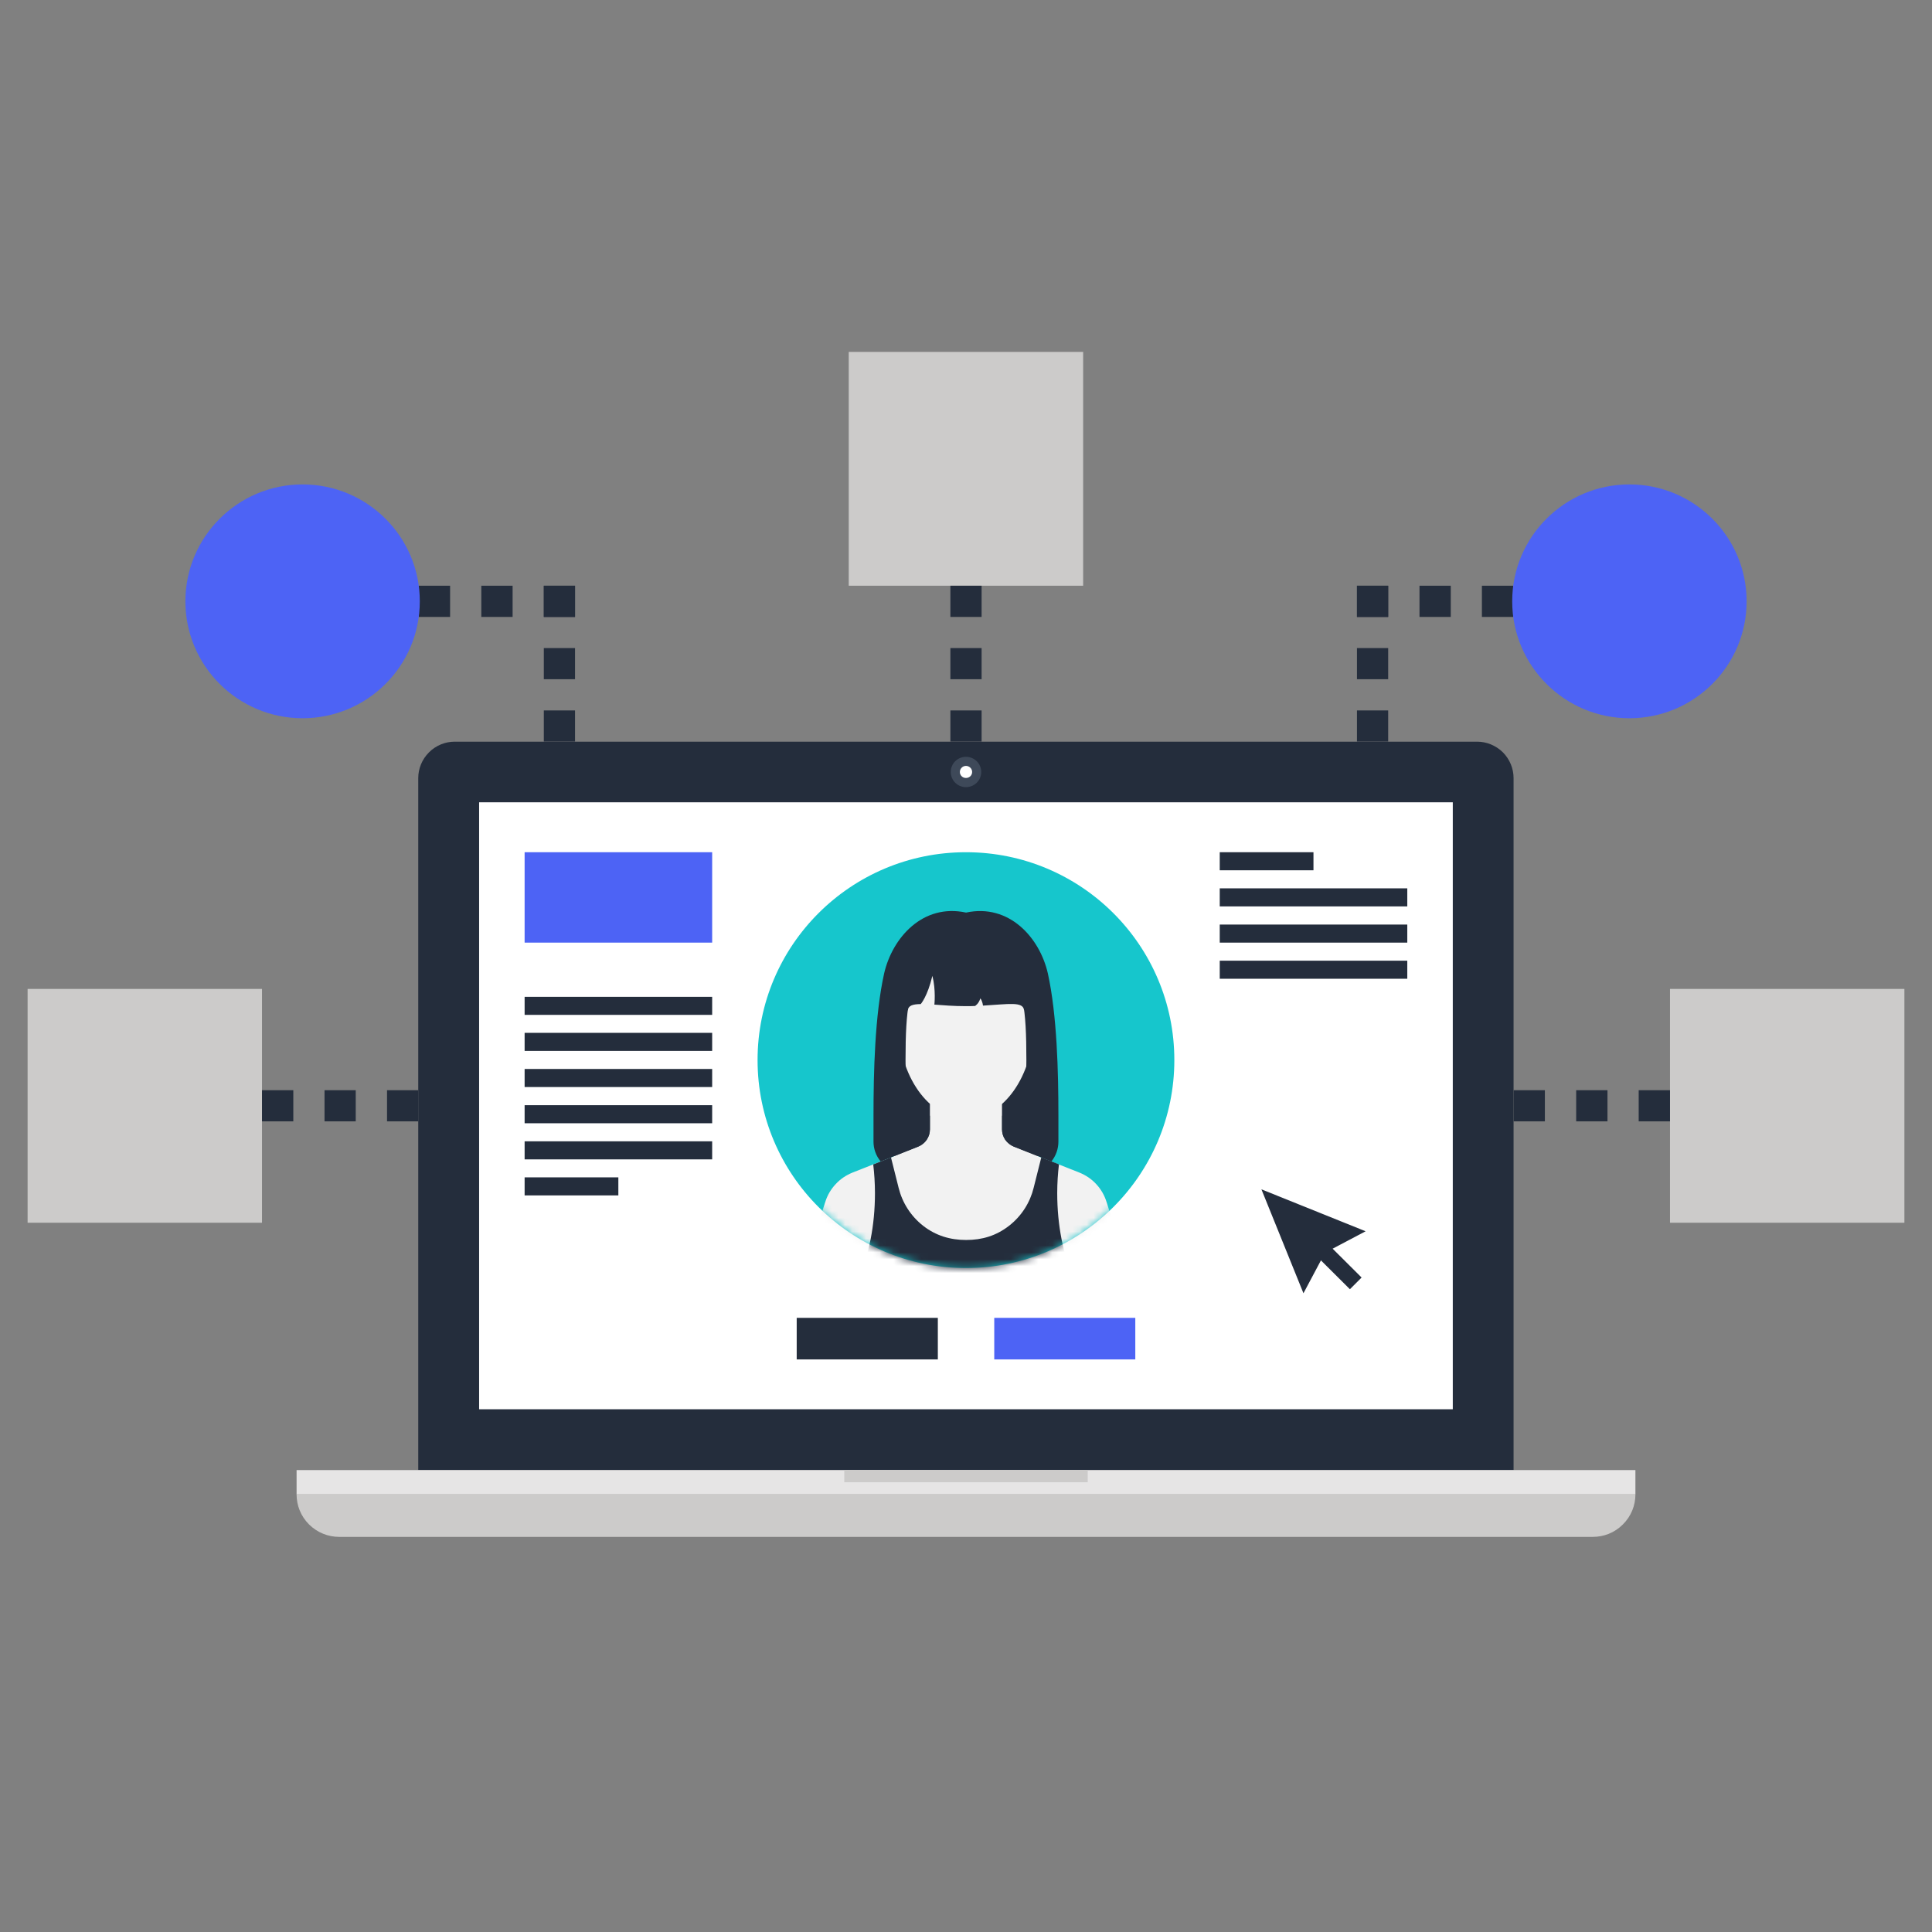 <svg width="280" height="280" viewBox="0 0 280 280" fill="none" xmlns="http://www.w3.org/2000/svg">
<rect x="0" y="0" width="280" height="280" fill="#808080" stroke="none"/>
<path d="M276 143.321H242.028V177.208H276V143.321Z" fill="#CCCBCA"/>
<path d="M223.895 158.002H219.371V162.514H223.895V158.002Z" fill="#242D3C"/>
<path d="M232.968 158.002H228.431V162.514H232.968V158.002Z" fill="#242D3C"/>
<path d="M242.028 158.002H237.491V162.514H242.028V158.002Z" fill="#242D3C"/>
<path d="M37.972 143.321H4V177.208H37.972V143.321Z" fill="#CCCBCA"/>
<path d="M42.509 158.002H37.972V162.514H42.509V158.002Z" fill="#242D3C"/>
<path d="M51.556 158.002H47.032V162.514H51.556V158.002Z" fill="#242D3C"/>
<path d="M60.616 158.002H56.092V162.514H60.616V158.002Z" fill="#242D3C"/>
<path d="M156.979 51H123.007V84.887H156.979V51Z" fill="#CCCBCA"/>
<path d="M142.262 84.887H137.738V89.412H142.262V84.887Z" fill="#242D3C"/>
<path d="M142.262 93.924H137.738V98.437H142.262V93.924Z" fill="#242D3C"/>
<path d="M142.262 102.962H137.738V107.474H142.262V102.962Z" fill="#242D3C"/>
<path d="M201.185 84.887H196.662V89.412H201.185V84.887Z" fill="#242D3C"/>
<path d="M201.185 93.924H196.662V98.437H201.185V93.924Z" fill="#242D3C"/>
<path d="M201.185 102.962H196.662V107.474H201.185V102.962Z" fill="#242D3C"/>
<path d="M219.292 84.887H214.769V89.412H219.292V84.887Z" fill="#242D3C"/>
<path d="M210.258 84.887H205.722V89.412H210.258V84.887Z" fill="#242D3C"/>
<path d="M201.185 84.887H196.662V89.412H201.185V84.887Z" fill="#242D3C"/>
<path d="M253.132 87.15C253.132 96.503 245.523 104.093 236.146 104.093C226.77 104.093 219.16 96.503 219.16 87.15C219.16 77.796 226.77 70.206 236.146 70.206C245.523 70.206 253.132 77.796 253.132 87.15Z" fill="#4D63F5"/>
<path d="M83.338 84.887H78.815V89.412H83.338V84.887Z" fill="#242D3C"/>
<path d="M83.338 93.924H78.815V98.437H83.338V93.924Z" fill="#242D3C"/>
<path d="M83.338 102.962H78.815V107.474H83.338V102.962Z" fill="#242D3C"/>
<path d="M65.231 84.887H60.695V89.412H65.231V84.887Z" fill="#242D3C"/>
<path d="M74.291 84.887H69.755V89.412H74.291V84.887Z" fill="#242D3C"/>
<path d="M83.338 84.887H78.815V89.412H83.338V84.887Z" fill="#242D3C"/>
<path d="M26.868 87.15C26.868 96.503 34.477 104.093 43.854 104.093C53.23 104.093 60.84 96.503 60.84 87.15C60.84 77.796 53.23 70.206 43.854 70.206C34.477 70.206 26.868 77.796 26.868 87.15Z" fill="#4D63F5"/>
<path d="M60.616 213.055V112.762C60.616 111.421 61.143 110.066 62.172 109.039C63.187 108.013 64.559 107.487 65.904 107.487H214.07C215.415 107.487 216.773 108.013 217.815 109.039C218.831 110.066 219.358 111.421 219.358 112.762V213.055H60.616Z" fill="#242D3C"/>
<path d="M210.549 116.275H69.438V204.241H210.549V116.275Z" fill="white"/>
<path d="M142.209 111.881C142.209 113.104 141.207 114.078 139.993 114.078C138.78 114.078 137.791 113.104 137.791 111.881C137.791 110.658 138.78 109.684 139.993 109.684C141.207 109.684 142.209 110.658 142.209 111.881Z" fill="#3E4959"/>
<path d="M140.89 111.881C140.89 112.368 140.495 112.749 139.993 112.749C139.492 112.749 139.11 112.354 139.11 111.881C139.11 111.407 139.505 111 139.993 111C140.481 111 140.89 111.394 140.89 111.881Z" fill="white"/>
<path d="M237.017 213.055H42.983V216.581H237.017V213.055Z" fill="#E6E5E5"/>
<path d="M237.017 216.581C237.017 218.146 236.423 219.725 235.197 220.935C233.997 222.145 232.427 222.737 230.832 222.737H49.155C47.573 222.737 46.003 222.132 44.79 220.935C43.577 219.725 42.983 218.146 42.983 216.581H237.017Z" fill="#CCCBCA"/>
<path d="M157.639 213.055H122.361V214.818H157.639V213.055Z" fill="#CCCBCA"/>
<path d="M188.907 187.429L182.814 172.367L197.915 178.445L192.033 181.549L188.907 187.429Z" fill="#242D3C"/>
<path d="M192.302 180.14L190.606 181.834L195.638 186.843L197.333 185.148L192.302 180.14Z" fill="#242D3C"/>
<path d="M190.358 123.51H176.774V126.128H190.358V123.51Z" fill="#242D3C"/>
<path d="M203.955 128.745H176.774V131.363H203.955V128.745Z" fill="#242D3C"/>
<path d="M203.955 133.994H176.774V136.612H203.955V133.994Z" fill="#242D3C"/>
<path d="M203.955 139.23H176.774V141.848H203.955V139.23Z" fill="#242D3C"/>
<path d="M170.194 153.634C170.194 170.275 156.676 183.772 139.993 183.772C123.311 183.772 109.793 170.275 109.793 153.634C109.793 136.994 123.311 123.51 139.993 123.51C156.676 123.51 170.194 136.994 170.194 153.634Z" fill="#16C6CC"/>
<mask id="mask0_395_2064" style="mask-type:luminance" maskUnits="userSpaceOnUse" x="109" y="123" width="62" height="61">
<path d="M170.194 153.634C170.194 170.275 156.676 183.772 139.993 183.772C123.311 183.772 109.793 170.275 109.793 153.634C109.793 136.994 123.311 123.51 139.993 123.51C156.676 123.51 170.194 136.994 170.194 153.634Z" fill="white"/>
</mask>
<g mask="url(#mask0_395_2064)">
<path d="M149.238 143.176H130.762L129.509 169.986H150.504L149.238 143.176Z" fill="#242D3C"/>
<path d="M119.117 175.748L119.077 175.893L117.811 179.892L116.163 185.114H163.837L162.175 179.892L160.355 174.156C160.065 173.235 159.577 172.367 158.878 171.617C158.179 170.854 157.349 170.315 156.452 169.947L146.904 166.171C146.429 165.974 145.994 165.632 145.677 165.185C145.361 164.711 145.216 164.198 145.216 163.685V159.041H134.771V163.685C134.771 164.198 134.626 164.711 134.309 165.185C134.006 165.632 133.571 165.974 133.096 166.171L123.535 169.947C122.638 170.315 121.807 170.854 121.108 171.617C120.396 172.38 119.908 173.235 119.618 174.156L119.104 175.748H119.117Z" fill="#F2F2F2"/>
<path d="M140.007 135.454C134.283 135.454 130.221 139.611 130.221 148.412C130.221 155.858 134.6 162.133 140.007 162.133C145.414 162.133 149.792 155.858 149.792 148.412C149.792 139.611 145.717 135.454 140.007 135.454Z" fill="#F2F2F2"/>
<path d="M148.777 135.928H131.223C131.223 135.928 129.984 144.663 131.566 146.452C131.632 145.728 132.278 145.531 133.439 145.518C133.439 145.518 134.415 144.439 135.127 141.427C135.655 143.466 135.417 145.597 135.417 145.597C136.67 145.689 138.2 145.82 140.007 145.82C140.468 145.82 140.903 145.82 141.312 145.794C141.312 145.794 141.853 145.478 142.077 144.689C142.407 145.11 142.46 145.742 142.46 145.742C146.205 145.531 148.302 145.097 148.42 146.439C150.029 144.65 148.777 135.915 148.777 135.915V135.928Z" fill="#242D3C"/>
<path d="M133.096 166.158C133.571 165.961 134.006 165.619 134.309 165.171C134.626 164.698 134.771 164.185 134.771 163.672V161.698H131.83C131.448 158.936 131.237 156.213 131.237 153.621C131.237 145.978 131.764 143.124 133.887 140.532C136.617 137.217 140.007 136.52 140.007 136.52C140.007 136.52 143.369 137.204 146.113 140.532C148.236 143.111 148.75 145.965 148.75 153.621C148.75 156.2 148.539 158.923 148.157 161.698H145.229V163.672C145.229 164.185 145.374 164.698 145.691 165.171C146.007 165.619 146.442 165.961 146.917 166.158L152.377 168.329C153.049 167.487 153.392 166.474 153.392 165.461V161.685C153.392 155.358 153.194 147.11 151.862 141.072C150.689 135.902 146.258 130.916 140.007 132.258C133.742 130.903 129.324 135.902 128.137 141.072C126.792 147.097 126.594 155.358 126.594 161.685V165.461C126.594 166.474 126.937 167.487 127.636 168.329L133.096 166.158Z" fill="#242D3C"/>
<path d="M124.445 185.101H155.568C154.118 181.931 153.221 177.655 153.221 172.92C153.221 171.486 153.313 170.091 153.471 168.749L150.913 167.737L149.805 172.143C149.291 174.248 148.078 176.221 146.231 177.655C144.372 179.102 142.328 179.707 140.02 179.707C137.712 179.707 135.641 179.089 133.795 177.655C131.962 176.221 130.749 174.248 130.234 172.143L129.127 167.737L126.581 168.749H126.555C126.713 170.104 126.806 171.486 126.806 172.92C126.806 177.655 125.909 181.918 124.458 185.101H124.445Z" fill="#242D3C"/>
</g>
<path d="M135.918 190.994H115.464V197.019H135.918V190.994Z" fill="#242D3C"/>
<path d="M164.536 190.994H144.095V197.019H164.536V190.994Z" fill="#4D63F5"/>
<path d="M103.212 154.924H76.032V157.541H103.212V154.924Z" fill="#242D3C"/>
<path d="M103.212 149.688H76.032V152.306H103.212V149.688Z" fill="#242D3C"/>
<path d="M103.212 144.466H76.032V147.083H103.212V144.466Z" fill="#242D3C"/>
<path d="M103.212 160.172H76.032V162.79H103.212V160.172Z" fill="#242D3C"/>
<path d="M103.212 165.408H76.032V168.026H103.212V165.408Z" fill="#242D3C"/>
<path d="M89.616 170.631H76.032V173.248H89.616V170.631Z" fill="#242D3C"/>
<path d="M103.212 123.51H76.032V136.612H103.212V123.51Z" fill="#4D63F5"/>
</svg>
